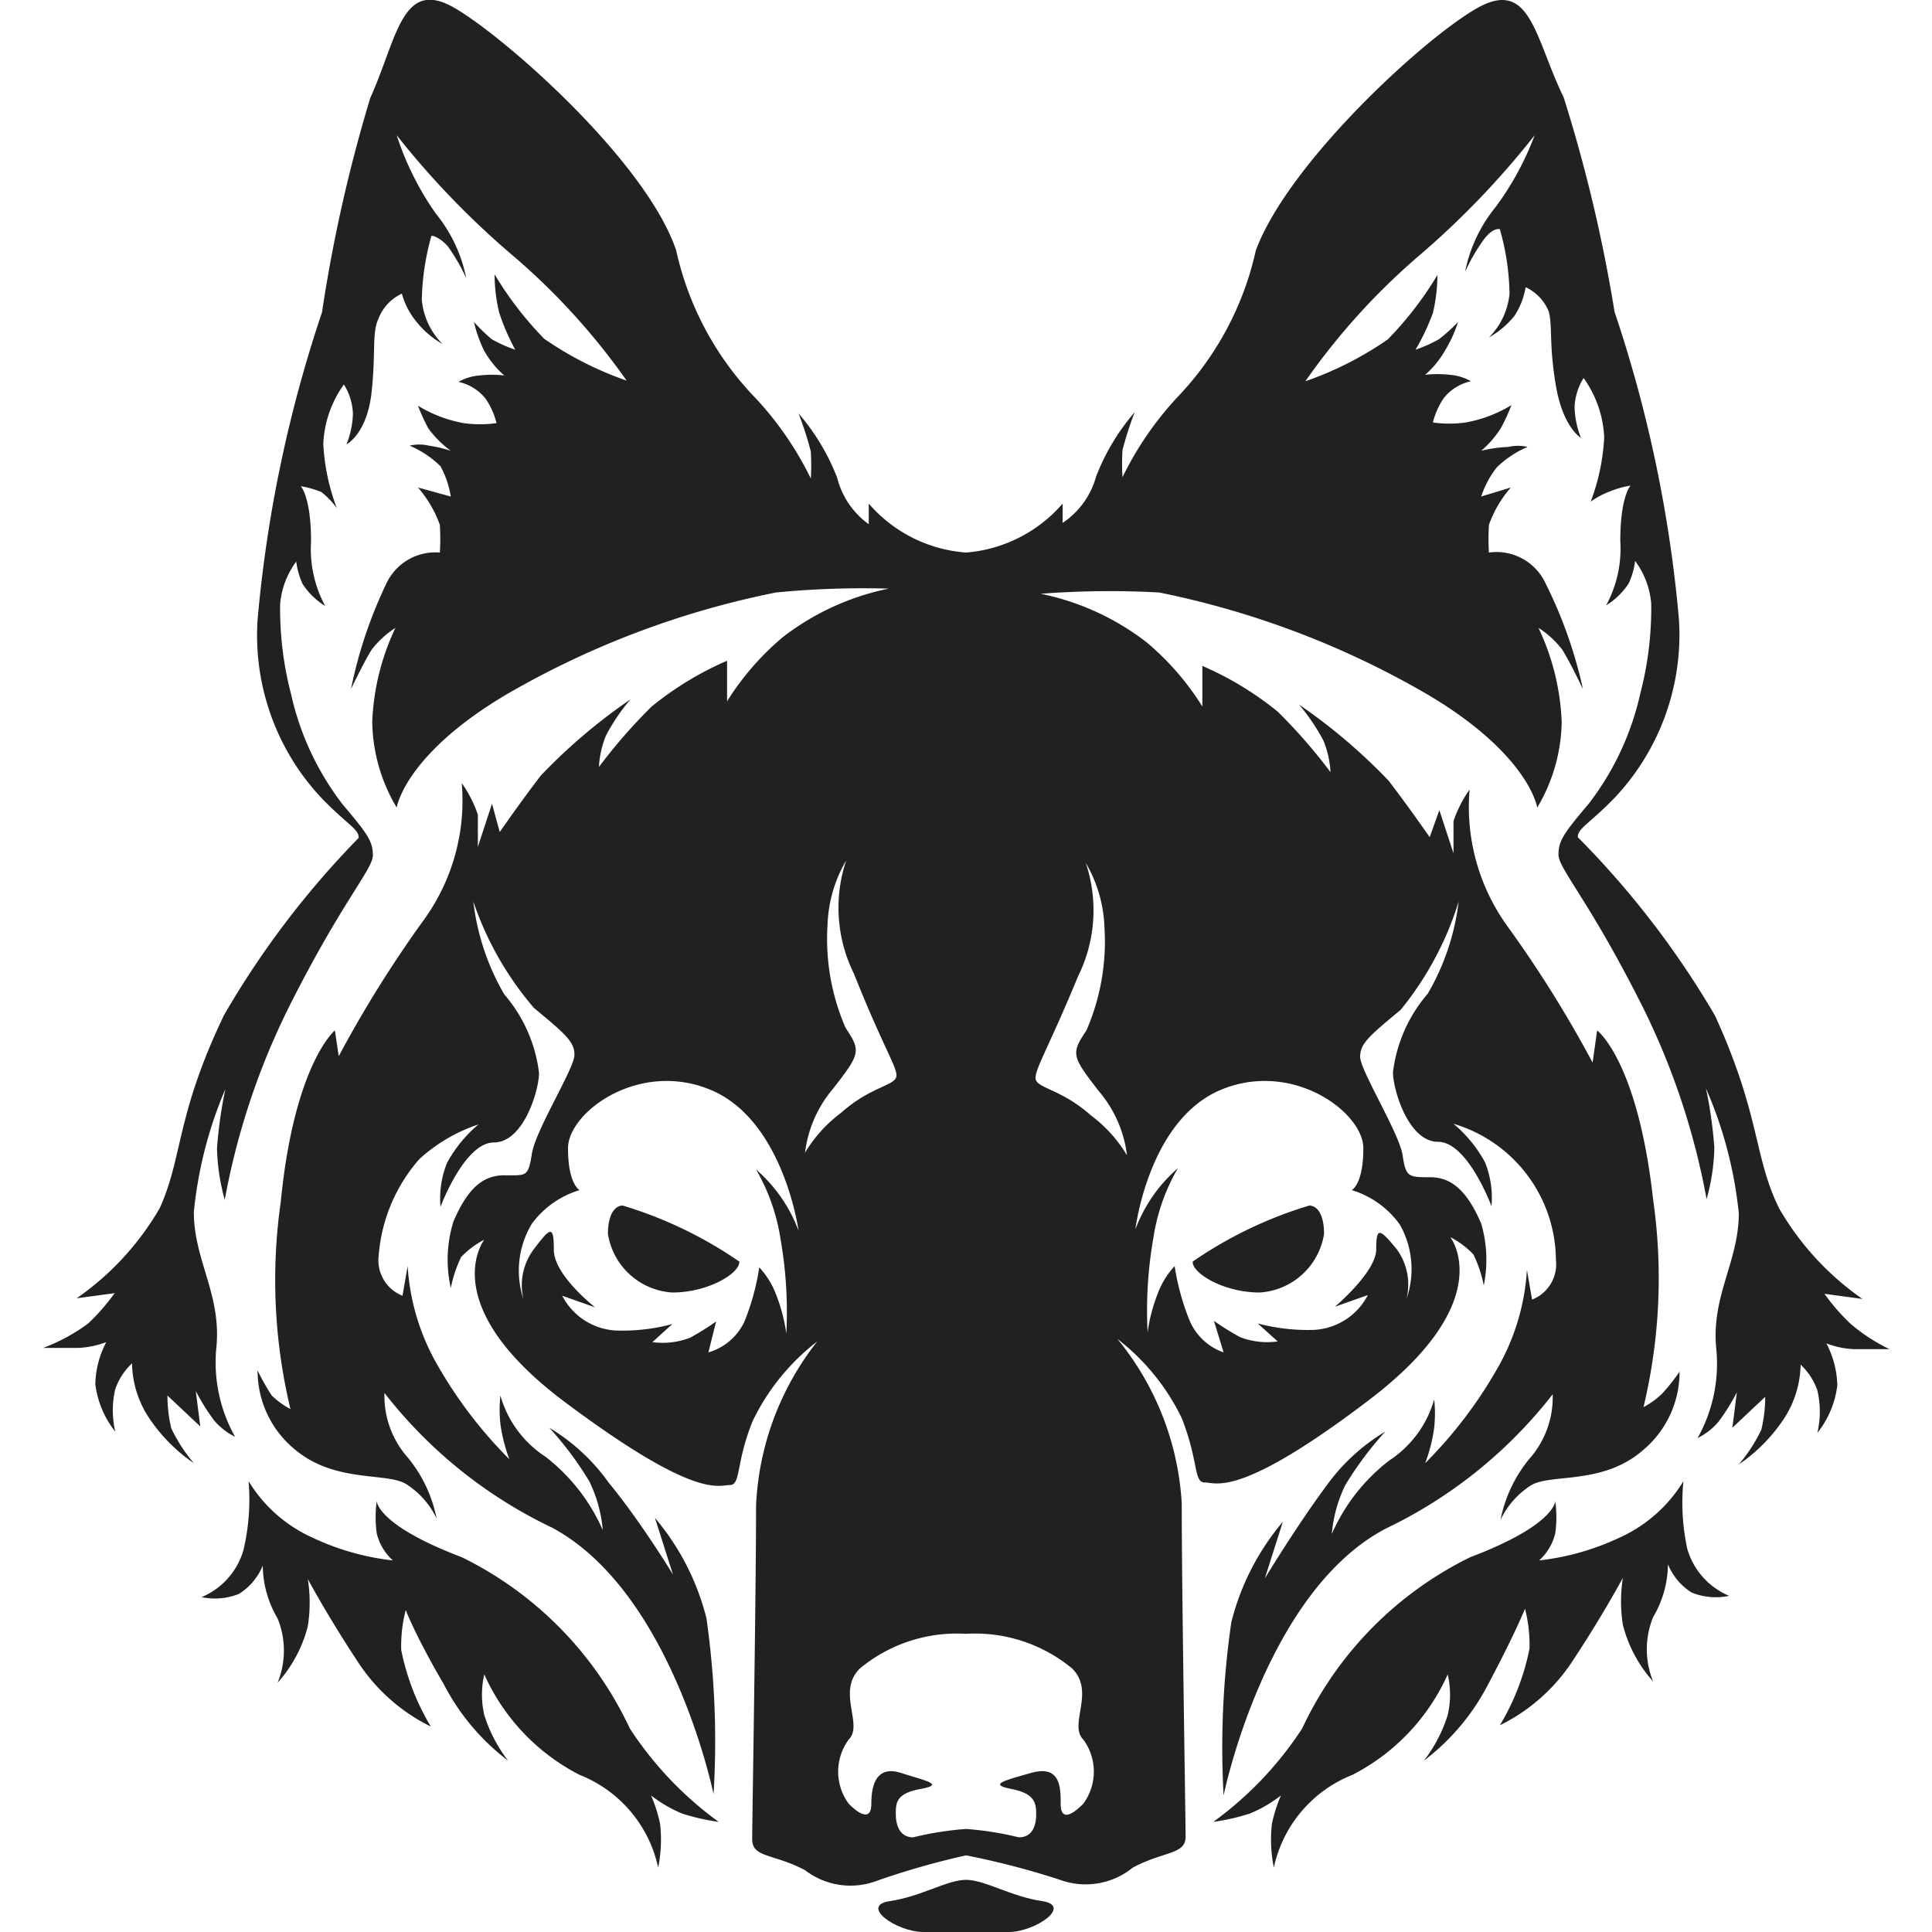 <svg xmlns="http://www.w3.org/2000/svg" viewBox="0 0 30 30"><path d="M15,29.19c.29,0,.7.26,1.18.33s-.1.48-.52.48S15.29,30,15,30Z" transform="translate(0 0)" fill="#212121"/><path d="M19.78,29A2,2,0,0,1,21,27.56,3.24,3.24,0,0,0,22.48,26a1.39,1.39,0,0,1,0,.63,2.25,2.25,0,0,1-.37.71,3.51,3.51,0,0,0,1-1.19c.42-.79.57-1.17.57-1.17a2.24,2.24,0,0,1,.07.62,3.71,3.71,0,0,1-.46,1.19,2.85,2.85,0,0,0,1.13-1c.47-.71.78-1.29.78-1.29a2.35,2.35,0,0,0,0,.73,2.08,2.08,0,0,0,.47.88,1.32,1.32,0,0,1,0-1,1.64,1.64,0,0,0,.23-.82.93.93,0,0,0,.37.44,1,1,0,0,0,.58.05,1.13,1.13,0,0,1-.65-.73A3.39,3.39,0,0,1,26.14,23a2.24,2.24,0,0,1-1,.88,3.94,3.94,0,0,1-1.24.35.83.83,0,0,0,.25-.42,1.82,1.82,0,0,0,0-.5s0,.37-1.32.87a5.6,5.6,0,0,0-2.61,2.66,5.5,5.5,0,0,1-1.38,1.45,3.35,3.35,0,0,0,.57-.13,2.09,2.09,0,0,0,.48-.28,2.39,2.39,0,0,0-.14.44A2.21,2.21,0,0,0,19.78,29Z" transform="translate(0 0)" fill="#212121"/><path d="M19.56,20.07a1.08,1.08,0,0,0,1-.91c0-.29-.1-.44-.23-.44a6.45,6.45,0,0,0-1.81.87C18.51,19.77,19,20.07,19.56,20.07Z" transform="translate(0 0)" fill="#212121"/><path d="M28.74,20.56a3.18,3.18,0,0,1-.41-.47l.59.08a4.37,4.37,0,0,1-1.29-1.4c-.4-.8-.29-1.45-1-3A13.84,13.84,0,0,0,24.5,13c0-.14.16-.19.57-.61a3.69,3.69,0,0,0,1-2.78,20.65,20.65,0,0,0-1-4.77,23.45,23.45,0,0,0-.79-3.33C23.83.59,23.77-.35,22.93.13S20,2.54,19.5,3.89a4.78,4.78,0,0,1-1.22,2.28,5.11,5.11,0,0,0-.85,1.24,3.35,3.35,0,0,1,0-.42,5.21,5.21,0,0,1,.19-.59,3.4,3.4,0,0,0-.6,1,1.27,1.27,0,0,1-.52.72V7.82A2.21,2.21,0,0,1,15,8.58V25.37a2.36,2.36,0,0,1,1.65.54c.36.36-.06.87.17,1.1a.84.84,0,0,1,0,1c-.2.2-.35.25-.35,0s0-.61-.46-.48-.65.18-.3.25.38.21.38.39-.06.36-.27.36A4.92,4.92,0,0,0,15,28.4v.41a12.32,12.32,0,0,1,1.46.38A1.16,1.16,0,0,0,17.59,29c.49-.26.82-.2.82-.48s-.06-3.77-.06-5.18a4.43,4.43,0,0,0-1-2.55,3.45,3.45,0,0,1,1,1.23c.27.69.18,1,.36,1s.54.25,2.56-1.29,1.25-2.52,1.25-2.52a1.34,1.34,0,0,1,.36.27,2,2,0,0,1,.16.48A2,2,0,0,0,23,19c-.21-.49-.45-.72-.79-.72s-.38,0-.43-.34-.66-1.32-.66-1.53.15-.33.63-.73A5,5,0,0,0,22.65,14a3.71,3.71,0,0,1-.48,1.43,2.29,2.29,0,0,0-.54,1.22c0,.27.24,1.08.7,1.08s.83,1,.83,1a1.49,1.49,0,0,0-.1-.68,2.06,2.06,0,0,0-.49-.6,2.22,2.22,0,0,1,1.59,2.11.59.59,0,0,1-.37.62l-.08-.46a3.5,3.5,0,0,1-.42,1.46,6.91,6.91,0,0,1-1.16,1.54,2.53,2.53,0,0,0,.14-.55,2.06,2.06,0,0,0,0-.44,1.68,1.68,0,0,1-.7.95,2.92,2.92,0,0,0-.89,1.14,2.15,2.15,0,0,1,.21-.76,5.33,5.33,0,0,1,.62-.83,3.07,3.07,0,0,0-.92.85c-.46.62-.95,1.43-.95,1.43l.28-.88a3.87,3.87,0,0,0-.8,1.56A13.49,13.49,0,0,0,19,27.88s.64-3.15,2.51-4.14a7.24,7.24,0,0,0,2.6-2.09,1.44,1.44,0,0,1-.36,1,2.14,2.14,0,0,0-.45.95,1.3,1.3,0,0,1,.48-.54c.31-.18,1.11,0,1.73-.54a1.58,1.58,0,0,0,.57-1.22,3.29,3.29,0,0,1-.27.34,1.28,1.28,0,0,1-.29.21,8.59,8.59,0,0,0,.15-3.22C25.43,16.47,24.8,16,24.8,16l-.07.5a18.38,18.38,0,0,0-1.31-2.1,3.16,3.16,0,0,1-.6-2.14,1.91,1.91,0,0,0-.25.49c0,.16,0,.5,0,.5l-.22-.67L22.2,13s-.31-.45-.64-.88a8.78,8.78,0,0,0-1.39-1.18,3.05,3.05,0,0,1,.38.56,1.5,1.5,0,0,1,.11.49,8.32,8.32,0,0,0-.82-.94,5,5,0,0,0-1.17-.71l0,.63a4.21,4.21,0,0,0-.87-1,4,4,0,0,0-1.64-.75A14.07,14.07,0,0,1,18,9.2a13.66,13.66,0,0,1,4.16,1.58c1.59.94,1.71,1.76,1.71,1.76a2.67,2.67,0,0,0,.38-1.33,3.75,3.75,0,0,0-.36-1.46,1.45,1.45,0,0,1,.37.34c.12.19.32.61.32.61A7,7,0,0,0,24,9.06a.84.84,0,0,0-.88-.48,3.5,3.5,0,0,1,0-.43,1.8,1.8,0,0,1,.34-.58L23,7.71a1.47,1.47,0,0,1,.24-.45,1.54,1.54,0,0,1,.48-.32.66.66,0,0,0-.3,0A2.09,2.09,0,0,0,23,7a1.58,1.58,0,0,0,.31-.36,3.06,3.06,0,0,0,.16-.35,2.05,2.05,0,0,1-.71.27,1.82,1.82,0,0,1-.51,0,1.18,1.18,0,0,1,.17-.38.74.74,0,0,1,.42-.26.77.77,0,0,0-.33-.1,1.65,1.65,0,0,0-.38,0,1.47,1.47,0,0,0,.31-.38A2,2,0,0,0,22.64,5a2.53,2.53,0,0,1-.3.27,2.17,2.17,0,0,1-.36.16,3.47,3.47,0,0,0,.27-.57,2.59,2.59,0,0,0,.07-.59,5.38,5.38,0,0,1-.77,1,5.28,5.28,0,0,1-1.28.65A10.44,10.44,0,0,1,22,4a13.2,13.2,0,0,0,1.83-1.9,4.54,4.54,0,0,1-.61,1.12,2.29,2.29,0,0,0-.47,1,2.93,2.93,0,0,1,.29-.5c.15-.2.25-.16.25-.16a3.87,3.87,0,0,1,.15,1,1.11,1.11,0,0,1-.32.68,1.38,1.38,0,0,0,.4-.34,1.18,1.18,0,0,0,.17-.44.71.71,0,0,1,.36.38c.06.24,0,.5.11,1.15s.39.81.39.81a1.36,1.36,0,0,1-.1-.48.92.92,0,0,1,.14-.45,1.71,1.71,0,0,1,.32.92,3.28,3.28,0,0,1-.21,1A1.27,1.27,0,0,1,25,7.63a1.48,1.48,0,0,1,.32-.09s-.16.16-.16.86a1.85,1.85,0,0,1-.22,1,1.13,1.13,0,0,0,.35-.34,1.17,1.17,0,0,0,.1-.35,1.29,1.29,0,0,1,.25.66,5.23,5.23,0,0,1-.17,1.4,4.35,4.35,0,0,1-.8,1.71c-.38.45-.47.57-.47.79s.47.7,1.3,2.35a11.27,11.27,0,0,1,1,3,3.18,3.18,0,0,0,.12-.8,6.79,6.79,0,0,0-.13-.92A6.46,6.46,0,0,1,27,18.84c0,.75-.43,1.28-.35,2.1a2.36,2.36,0,0,1-.29,1.39,1,1,0,0,0,.33-.26,3.32,3.32,0,0,0,.28-.45l-.07.55.51-.48a2.17,2.17,0,0,1-.06.51,2.49,2.49,0,0,1-.35.54,2.59,2.59,0,0,0,.72-.74,1.58,1.58,0,0,0,.24-.81,1,1,0,0,1,.26.4,1.45,1.45,0,0,1,0,.66,1.47,1.47,0,0,0,.31-.74,1.48,1.48,0,0,0-.17-.65,1.38,1.38,0,0,0,.43.09l.55,0A2.85,2.85,0,0,1,28.74,20.56Zm-9.8-3.63c1.12-.48,2.23.34,2.23.9s-.18.65-.18.65a1.43,1.43,0,0,1,.75.54,1.41,1.41,0,0,1,.1,1.15.93.93,0,0,0-.15-.77c-.27-.33-.32-.35-.32,0s-.64.89-.64.89l.51-.18a1,1,0,0,1-.83.54,3,3,0,0,1-.88-.1l.31.28a1.17,1.17,0,0,1-.59-.07,4.21,4.21,0,0,1-.4-.25L19,21a.89.89,0,0,1-.53-.5,3.75,3.75,0,0,1-.23-.84,1.27,1.27,0,0,0-.26.42,2.58,2.58,0,0,0-.16.61,6.54,6.54,0,0,1,.09-1.47,3.06,3.06,0,0,1,.38-1.08,2.34,2.34,0,0,0-.66.95S17.83,17.41,18.94,16.93Zm-2.2-1.77a2.31,2.31,0,0,0,.12-1.76,2.12,2.12,0,0,1,.29,1,3.46,3.46,0,0,1-.28,1.6c-.24.36-.23.4.19.94a1.89,1.89,0,0,1,.44,1,2.14,2.14,0,0,0-.56-.62c-.47-.42-.86-.42-.86-.58S16.29,16.25,16.74,15.16Z" transform="translate(0 0)" fill="#212121"/><path d="M15,29.19c-.29,0-.7.26-1.18.33s.1.48.52.48S14.71,30,15,30Z" transform="translate(0 0)" fill="#212121"/><path d="M10.22,29A2,2,0,0,0,9,27.56,3.24,3.24,0,0,1,7.52,26a1.39,1.39,0,0,0,0,.63,2.25,2.25,0,0,0,.37.71,3.51,3.51,0,0,1-1-1.19C6.45,25.4,6.3,25,6.3,25a2.24,2.24,0,0,0-.07.62,3.71,3.71,0,0,0,.46,1.19,2.85,2.85,0,0,1-1.13-1c-.47-.71-.78-1.29-.78-1.29a2.35,2.35,0,0,1,0,.73,2.08,2.08,0,0,1-.47.88,1.32,1.32,0,0,0,0-1,1.64,1.64,0,0,1-.23-.82.93.93,0,0,1-.37.44,1,1,0,0,1-.58.05,1.13,1.13,0,0,0,.65-.73A3.39,3.39,0,0,0,3.86,23a2.24,2.24,0,0,0,1,.88,3.94,3.94,0,0,0,1.24.35.83.83,0,0,1-.25-.42,1.82,1.82,0,0,1,0-.5s0,.37,1.32.87a5.6,5.6,0,0,1,2.61,2.66,5.5,5.5,0,0,0,1.38,1.45,3.35,3.35,0,0,1-.57-.13,2.09,2.09,0,0,1-.48-.28,2.39,2.39,0,0,1,.14.44A2.21,2.21,0,0,1,10.22,29Z" transform="translate(0 0)" fill="#212121"/><path d="M10.44,20.07a1.08,1.08,0,0,1-1-.91c0-.29.1-.44.23-.44a6.45,6.45,0,0,1,1.81.87C11.49,19.77,11,20.07,10.44,20.07Z" transform="translate(0 0)" fill="#212121"/><path d="M.67,20.93l.55,0a1.38,1.38,0,0,0,.43-.09,1.48,1.48,0,0,0-.17.65,1.47,1.47,0,0,0,.31.74,1.45,1.45,0,0,1,0-.66,1,1,0,0,1,.26-.4,1.58,1.58,0,0,0,.24.81,2.59,2.59,0,0,0,.72.74,2.49,2.49,0,0,1-.35-.54,2.17,2.17,0,0,1-.06-.51l.51.48-.07-.55a3.32,3.32,0,0,0,.28.45,1,1,0,0,0,.33.26,2.36,2.36,0,0,1-.29-1.39c.08-.82-.35-1.35-.35-2.1a6.46,6.46,0,0,1,.49-1.91,6.79,6.79,0,0,0-.13.92,3.18,3.18,0,0,0,.12.8,11.27,11.27,0,0,1,1-3c.83-1.65,1.3-2.13,1.3-2.35s-.09-.34-.47-.79a4.35,4.35,0,0,1-.8-1.71,5.23,5.23,0,0,1-.17-1.4,1.29,1.29,0,0,1,.25-.66,1.17,1.17,0,0,0,.1.35,1.13,1.13,0,0,0,.35.34,1.85,1.85,0,0,1-.22-1c0-.7-.16-.86-.16-.86a1.48,1.48,0,0,1,.32.09,1.27,1.27,0,0,1,.24.25,3.28,3.28,0,0,1-.21-1,1.71,1.71,0,0,1,.32-.92.92.92,0,0,1,.14.45,1.36,1.36,0,0,1-.1.48s.32-.16.39-.81,0-.91.11-1.15a.71.71,0,0,1,.36-.38A1.18,1.18,0,0,0,6.47,5a1.38,1.38,0,0,0,.4.34,1.11,1.11,0,0,1-.32-.68,3.87,3.87,0,0,1,.15-1s.1,0,.25.16a2.93,2.93,0,0,1,.29.5,2.29,2.29,0,0,0-.47-1A4.54,4.54,0,0,1,6.16,2.1,13.2,13.2,0,0,0,8,4,10.44,10.44,0,0,1,9.73,5.91a5.28,5.28,0,0,1-1.28-.65,5.38,5.38,0,0,1-.77-1,2.59,2.59,0,0,0,.07.59A3.47,3.47,0,0,0,8,5.43a2.17,2.17,0,0,1-.36-.16A2.53,2.53,0,0,1,7.36,5a2,2,0,0,0,.16.45,1.47,1.47,0,0,0,.31.38,1.65,1.65,0,0,0-.38,0,.77.77,0,0,0-.33.1.74.74,0,0,1,.42.26,1.18,1.18,0,0,1,.17.38,1.82,1.82,0,0,1-.51,0,2.05,2.05,0,0,1-.71-.27,3.06,3.06,0,0,0,.16.35A1.58,1.58,0,0,0,7,7a2.09,2.09,0,0,0-.34-.08.66.66,0,0,0-.3,0,1.54,1.54,0,0,1,.48.32A1.47,1.47,0,0,1,7,7.71l-.51-.14a1.8,1.8,0,0,1,.34.58,3.5,3.5,0,0,1,0,.43A.84.84,0,0,0,6,9.06a7,7,0,0,0-.55,1.64s.2-.42.32-.61a1.45,1.45,0,0,1,.37-.34,3.75,3.75,0,0,0-.36,1.46,2.67,2.67,0,0,0,.38,1.33s.12-.82,1.71-1.76A13.66,13.66,0,0,1,12.05,9.2a14.07,14.07,0,0,1,1.75-.06,4,4,0,0,0-1.64.75,4.21,4.21,0,0,0-.87,1l0-.63a5,5,0,0,0-1.17.71,8.32,8.32,0,0,0-.82.94,1.5,1.5,0,0,1,.11-.49,3.05,3.05,0,0,1,.38-.56,8.78,8.78,0,0,0-1.39,1.18c-.33.43-.64.88-.64.88l-.12-.44-.22.67s0-.34,0-.5a1.91,1.91,0,0,0-.25-.49,3.16,3.16,0,0,1-.6,2.14,18.38,18.38,0,0,0-1.31,2.1L5.2,16s-.63.52-.84,2.66a8.59,8.59,0,0,0,.15,3.22,1.28,1.28,0,0,1-.29-.21A3.29,3.29,0,0,1,4,21.28a1.58,1.58,0,0,0,.57,1.22c.62.53,1.42.36,1.73.54a1.3,1.3,0,0,1,.48.54,2.14,2.14,0,0,0-.45-.95,1.44,1.44,0,0,1-.36-1,7.24,7.24,0,0,0,2.6,2.09c1.87,1,2.51,4.14,2.51,4.14a13.49,13.49,0,0,0-.11-2.73,3.87,3.87,0,0,0-.8-1.56l.28.88s-.49-.81-1-1.43a3.07,3.07,0,0,0-.92-.85,5.33,5.33,0,0,1,.62.83,2.15,2.15,0,0,1,.21.76,2.92,2.92,0,0,0-.89-1.14,1.68,1.68,0,0,1-.7-.95,2.06,2.06,0,0,0,0,.44,2.53,2.53,0,0,0,.14.55,6.91,6.91,0,0,1-1.16-1.54,3.5,3.5,0,0,1-.42-1.46l-.08.46a.59.59,0,0,1-.37-.62A2.57,2.57,0,0,1,6.51,18a2.55,2.55,0,0,1,.92-.54,2.06,2.06,0,0,0-.49.6,1.49,1.49,0,0,0-.1.68s.37-1,.83-1,.7-.81.7-1.08a2.29,2.29,0,0,0-.54-1.22A3.71,3.71,0,0,1,7.35,14a5,5,0,0,0,.94,1.65c.48.4.63.52.63.73s-.6,1.16-.66,1.53-.08.34-.43.34-.58.23-.79.72A2,2,0,0,0,7,20a2,2,0,0,1,.16-.48,1.34,1.34,0,0,1,.36-.27s-.78,1,1.25,2.52,2.38,1.29,2.56,1.29.09-.34.36-1a3.45,3.45,0,0,1,1-1.23,4.43,4.43,0,0,0-.95,2.55c0,1.41-.06,4.89-.06,5.18s.33.22.82.48a1.16,1.16,0,0,0,1.13.16A12.32,12.32,0,0,1,15,28.81V28.4a4.92,4.92,0,0,0-.82.13c-.21,0-.27-.19-.27-.36s0-.32.38-.39.11-.12-.3-.25-.46.24-.46.48-.15.2-.35,0a.84.84,0,0,1,0-1c.23-.23-.19-.74.17-1.1A2.36,2.36,0,0,1,15,25.37V8.58a2.21,2.21,0,0,1-1.51-.76v.32A1.27,1.27,0,0,1,13,7.42a3.4,3.4,0,0,0-.6-1,5.21,5.21,0,0,1,.19.59,3.35,3.35,0,0,1,0,.42,5.11,5.11,0,0,0-.85-1.24A4.78,4.78,0,0,1,10.5,3.89C10.05,2.54,7.9.62,7.07.13s-.9.46-1.32,1.39A23.45,23.45,0,0,0,5,4.85,20.65,20.65,0,0,0,4,9.62a3.69,3.69,0,0,0,1,2.78c.41.42.57.47.57.61a13.84,13.84,0,0,0-2.09,2.75c-.75,1.56-.64,2.21-1,3a4.37,4.37,0,0,1-1.29,1.4l.59-.08a3.18,3.18,0,0,1-.41.47A2.85,2.85,0,0,1,.67,20.93ZM12.4,19.11a2.34,2.34,0,0,0-.66-.95,3.06,3.06,0,0,1,.38,1.08,6.54,6.54,0,0,1,.09,1.47,2.58,2.58,0,0,0-.16-.61,1.27,1.27,0,0,0-.26-.42,3.75,3.75,0,0,1-.23.84A.89.89,0,0,1,11,21l.12-.48a4.21,4.21,0,0,1-.4.25,1.17,1.17,0,0,1-.59.07l.31-.28a3,3,0,0,1-.88.1,1,1,0,0,1-.83-.54l.51.18s-.64-.5-.64-.89-.05-.36-.32,0a.93.93,0,0,0-.15.77A1.41,1.41,0,0,1,8.26,19,1.43,1.43,0,0,1,9,18.48s-.18-.09-.18-.65,1.11-1.38,2.23-.9S12.4,19.11,12.4,19.11Zm1.52-2.41c0,.16-.39.16-.86.58a2.14,2.14,0,0,0-.56.62,1.89,1.89,0,0,1,.44-1c.42-.54.43-.58.19-.94a3.46,3.46,0,0,1-.28-1.6,2.12,2.12,0,0,1,.29-1,2.31,2.31,0,0,0,.12,1.76C13.71,16.25,13.92,16.55,13.92,16.7Z" transform="translate(0 0)" fill="#212121"/><rect width="30" height="30" fill="none"/></svg>